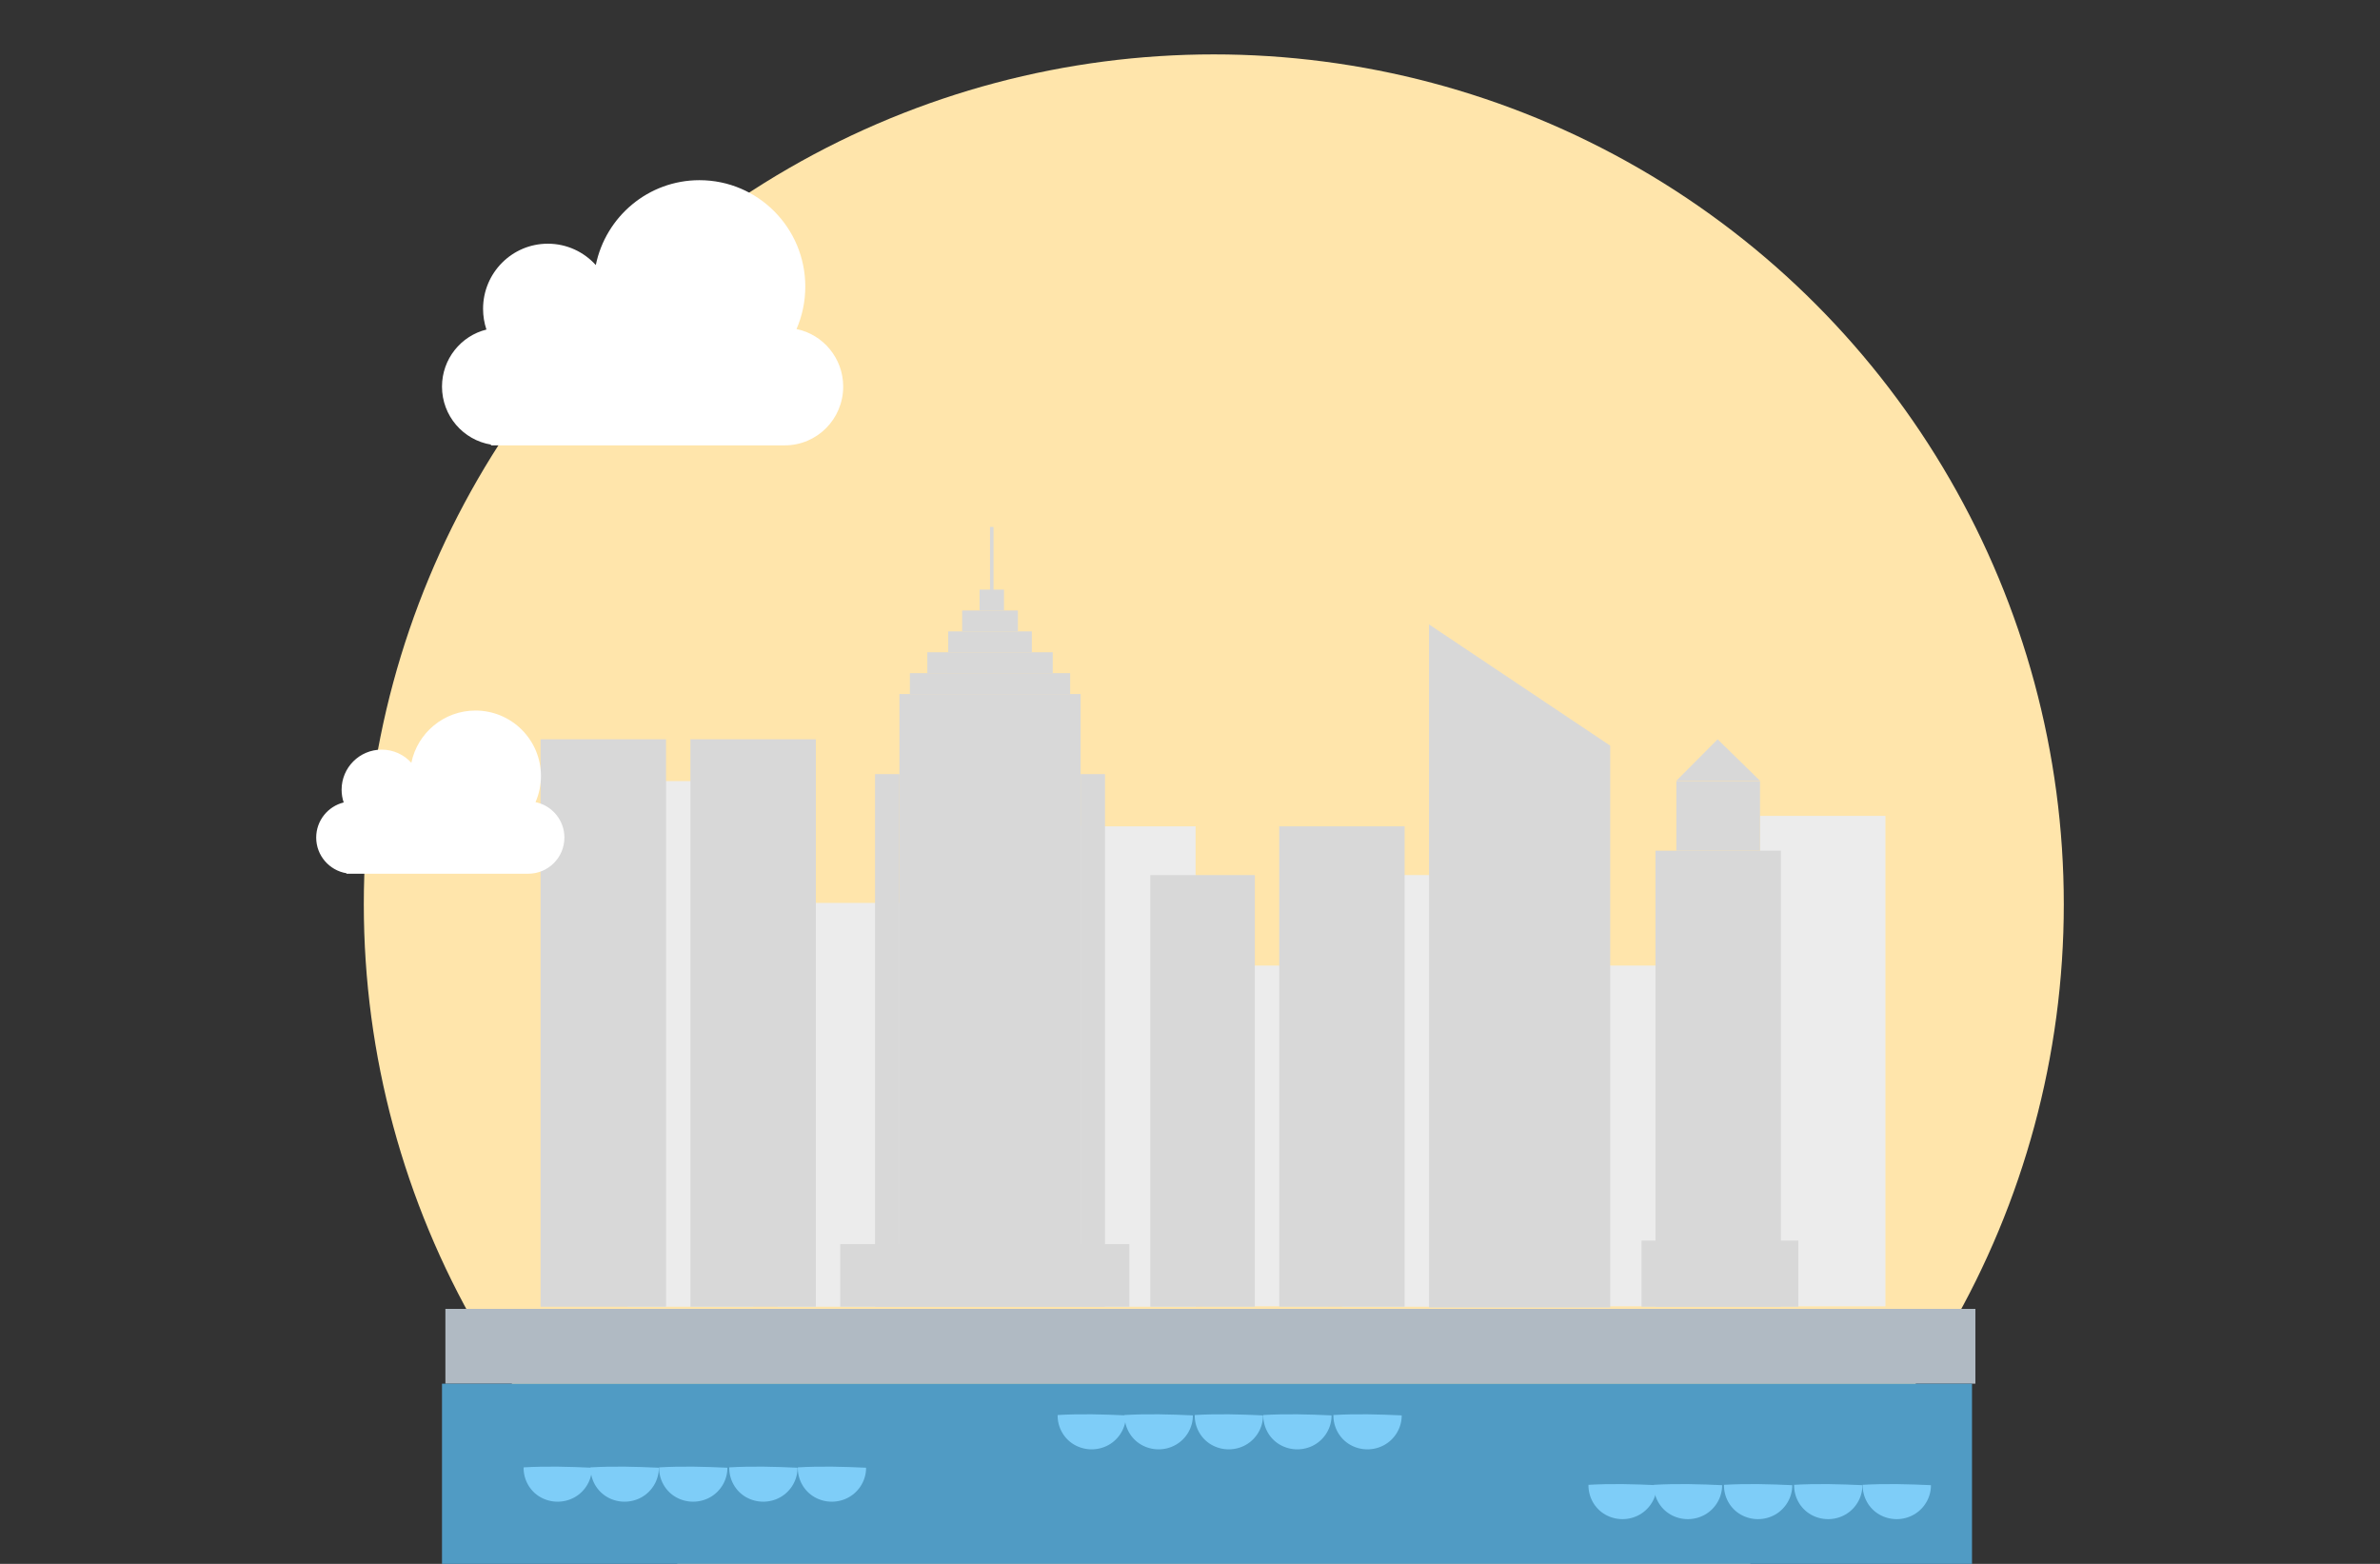 <?xml version="1.0" encoding="UTF-8"?>
<svg width="700px" height="460px" viewBox="0 0 700 460" version="1.1" xmlns="http://www.w3.org/2000/svg" xmlns:xlink="http://www.w3.org/1999/xlink">
    <rect x="0" y="0" width="700" height="460" fill="#333333" stroke="none"/>
    <!-- Generator: Sketch 42 (36781) - http://www.bohemiancoding.com/sketch -->
    <title>Artboard 4</title>
    <desc>Created with Sketch.</desc>
    <defs></defs>
    <g id="Page-1" stroke="none" stroke-width="1" fill="none" fill-rule="evenodd">
        <g id="Artboard-4">
            <circle id="Oval-17" fill="#FFE5AB" cx="357" cy="266" r="250"></circle>
            <rect id="asphalt" fill="#B0BAC3" x="131" y="385" width="450" height="22"></rect>
            <rect id="Rectangle-58" fill="#509BC4" x="130" y="407" width="450" height="78"></rect>
            <g id="Group" transform="translate(154, 416)" fill-rule="nonzero" fill="#7ECDF8">
                <path d="M39.78,15.723 C39.807,19.258 37.847,22.641 34.71,24.404 C31.573,26.168 27.708,26.147 24.591,24.35 C21.474,22.553 19.627,19.149 19.694,15.615 C26.496,15.229 33.155,15.414 39.78,15.723 L39.78,15.723 Z" id="path6137"></path>
                <path d="M196.846,0.326 C196.873,3.86 194.913,7.243 191.776,9.007 C188.64,10.771 184.774,10.75 181.657,8.953 C178.541,7.155 176.693,3.752 176.76,0.218 C183.563,-0.168 190.222,0.017 196.846,0.326 L196.846,0.326 Z" id="path6137-copy"></path>
                <path d="M352.506,20.856 C352.533,24.39 350.573,27.773 347.436,29.537 C344.3,31.3 340.434,31.28 337.317,29.483 C334.201,27.685 332.353,24.282 332.42,20.748 C339.223,20.362 345.882,20.547 352.506,20.856 L352.506,20.856 Z" id="path6137-copy-2"></path>
                <path d="M20.088,15.723 C20.115,19.258 18.155,22.641 15.018,24.404 C11.881,26.168 8.016,26.147 4.899,24.35 C1.782,22.553 -0.065,19.149 0.002,15.615 C6.805,15.229 13.463,15.414 20.088,15.723 L20.088,15.723 Z" id="path6139"></path>
                <path d="M177.154,0.326 C177.182,3.86 175.221,7.243 172.085,9.007 C168.948,10.771 165.082,10.75 161.966,8.953 C158.849,7.155 157.001,3.752 157.068,0.218 C163.871,-0.168 170.53,0.017 177.154,0.326 L177.154,0.326 Z" id="path6139-copy"></path>
                <path d="M333.283,20.856 C333.31,24.39 331.35,27.773 328.213,29.537 C325.077,31.3 321.211,31.28 318.094,29.483 C314.978,27.685 313.13,24.282 313.197,20.748 C320,20.362 326.659,20.547 333.283,20.856 L333.283,20.856 Z" id="path6139-copy-2"></path>
                <path d="M80.57,15.723 C80.597,19.258 78.637,22.641 75.5,24.404 C72.364,26.168 68.498,26.147 65.381,24.35 C62.265,22.553 60.417,19.149 60.484,15.615 C67.287,15.229 73.946,15.414 80.57,15.723 L80.57,15.723 Z" id="path6145"></path>
                <path d="M237.637,0.326 C237.664,3.86 235.704,7.243 232.567,9.007 C229.43,10.771 225.564,10.75 222.448,8.953 C219.331,7.155 217.484,3.752 217.551,0.218 C224.353,-0.168 231.012,0.017 237.637,0.326 L237.637,0.326 Z" id="path6145-copy"></path>
                <path d="M393.766,20.856 C393.793,24.39 391.832,27.773 388.696,29.537 C385.559,31.3 381.693,31.28 378.577,29.483 C375.46,27.685 373.613,24.282 373.679,20.748 C380.482,20.362 387.141,20.547 393.766,20.856 L393.766,20.856 Z" id="path6145-copy-2"></path>
                <path d="M59.941,15.723 C59.968,19.258 58.007,22.641 54.871,24.404 C51.734,26.168 47.868,26.147 44.752,24.35 C41.635,22.553 39.788,19.149 39.854,15.615 C46.657,15.229 53.316,15.414 59.941,15.723 L59.941,15.723 Z" id="path6147"></path>
                <path d="M217.476,0.326 C217.503,3.86 215.543,7.243 212.406,9.007 C209.269,10.771 205.404,10.75 202.287,8.953 C199.17,7.155 197.323,3.752 197.39,0.218 C204.193,-0.168 210.851,0.017 217.476,0.326 L217.476,0.326 Z" id="path6147-copy"></path>
                <path d="M373.136,20.856 C373.163,24.39 371.203,27.773 368.066,29.537 C364.929,31.3 361.064,31.28 357.947,29.483 C354.83,27.685 352.983,24.282 353.05,20.748 C359.853,20.362 366.511,20.547 373.136,20.856 L373.136,20.856 Z" id="path6147-copy-2"></path>
                <path d="M100.731,15.723 C100.758,19.258 98.798,22.641 95.661,24.404 C92.524,26.168 88.659,26.147 85.542,24.35 C82.425,22.553 80.578,19.149 80.645,15.615 C87.448,15.229 94.106,15.414 100.731,15.723 L100.731,15.723 Z" id="path6155"></path>
                <path d="M258.266,0.326 C258.293,3.86 256.333,7.243 253.197,9.007 C250.06,10.771 246.194,10.75 243.077,8.953 C239.961,7.155 238.113,3.752 238.18,0.218 C244.983,-0.168 251.642,0.017 258.266,0.326 L258.266,0.326 Z" id="path6155-copy"></path>
                <path d="M413.926,20.856 C413.953,24.39 411.993,27.773 408.856,29.537 C405.72,31.3 401.854,31.28 398.737,29.483 C395.621,27.685 393.773,24.282 393.84,20.748 C400.643,20.362 407.302,20.547 413.926,20.856 L413.926,20.856 Z" id="path6155-copy-2"></path>
            </g>
            <g id="skyline" transform="translate(159, 155)">
                <rect id="Rectangle-5-Copy-15" fill="#ECECEC" x="25.618" y="74.75" width="36.889" height="154.619"></rect>
                <rect id="Rectangle-5-Copy-16" fill="#ECECEC" x="69.68" y="110.589" width="36.889" height="118.78"></rect>
                <rect id="Rectangle-5-Copy-17" fill="#ECECEC" x="155.756" y="88.061" width="36.889" height="141.308"></rect>
                <rect id="Rectangle-5-Copy-18" fill="#ECECEC" x="235.683" y="102.397" width="36.889" height="126.972"></rect>
                <rect id="Rectangle-5-Copy-19" fill="#ECECEC" x="194.695" y="129.02" width="36.889" height="100.231"></rect>
                <rect id="Rectangle-5-Copy-20" fill="#ECECEC" x="297.165" y="129.02" width="36.889" height="100.231"></rect>
                <rect id="Rectangle-5-Copy-21" fill="#ECECEC" x="358.648" y="84.989" width="36.889" height="144.262"></rect>
                <rect id="Rectangle-5" fill="#D8D8D8" x="98.372" y="72.702" width="7.173" height="156.667"></rect>
                <rect id="Rectangle-5-Copy-8" fill="#D8D8D8" x="158.83" y="72.702" width="7.173" height="156.667"></rect>
                <rect id="Rectangle-5-Copy" fill="#D8D8D8" x="105.545" y="49.15" width="53.285" height="180.218"></rect>
                <rect id="Rectangle-5-Copy-10" fill="#D8D8D8" x="179.324" y="102.397" width="30.741" height="126.972"></rect>
                <rect id="Rectangle-5-Copy-11" fill="#D8D8D8" x="217.238" y="88.061" width="36.889" height="141.308"></rect>
                <rect id="Rectangle-5-Copy-13" fill="#D8D8D8" x="327.907" y="95.229" width="36.889" height="134.14"></rect>
                <rect id="Rectangle-5-Copy-12" fill="#D8D8D8" x="44.062" y="62.462" width="36.889" height="166.907"></rect>
                <rect id="Rectangle-5-Copy-14" fill="#D8D8D8" x="0" y="62.462" width="36.889" height="166.907"></rect>
                <polygon id="Rectangle-5-Copy-9" fill="#D8D8D8" points="261.301 28.671 314.585 64.324 314.585 229.605 261.301 229.605"></polygon>
                <rect id="Rectangle-5-Copy-2" fill="#D8D8D8" x="113.743" y="36.863" width="36.889" height="6.144"></rect>
                <rect id="Rectangle-5-Copy-6" fill="#D8D8D8" x="108.619" y="43.007" width="47.137" height="6.144"></rect>
                <rect id="Rectangle-5-Copy-3" fill="#D8D8D8" x="119.891" y="30.719" width="24.593" height="6.144"></rect>
                <rect id="Rectangle-5-Copy-4" fill="#D8D8D8" x="123.99" y="24.575" width="16.395" height="6.144"></rect>
                <rect id="Rectangle-5-Copy-5" fill="#D8D8D8" x="129.113" y="18.431" width="7.173" height="6.144"></rect>
                <rect id="Rectangle-5-Copy-7" fill="#D8D8D8" x="132.187" y="0" width="1.025" height="19.455"></rect>
                <rect id="Rectangle-23" fill="#D8D8D8" x="88.125" y="210.937" width="85.051" height="18.431"></rect>
                <rect id="Rectangle-24" fill="#D8D8D8" x="323.808" y="209.913" width="46.112" height="19.455"></rect>
                <rect id="Rectangle-24-Copy" fill="#D8D8D8" x="334.055" y="74.75" width="24.593" height="20.479"></rect>
                <polygon id="Path-3" fill="#D8D8D8" points="334.055 74.653 358.654 74.653 346.178 62.462"></polygon>
            </g>
            <path d="M230.811,131 L144.402,131 L144.402,130.774 C136.234,129.435 130,122.309 130,113.719 C130,105.603 135.565,98.794 143.067,96.937 C142.426,95.02 142.079,92.967 142.079,90.832 C142.079,80.256 150.606,71.683 161.126,71.683 C166.72,71.683 171.75,74.107 175.235,77.967 C178.145,63.717 190.69,53 205.724,53 C222.915,53 236.85,67.011 236.85,84.293 C236.85,88.735 235.93,92.96 234.271,96.787 C242.106,98.397 248,105.366 248,113.719 C248,123.263 240.304,131 230.811,131 Z" id="Combined-Shape" fill="#FFFFFF"></path>
            <path d="M155.366,257 L101.909,257 L101.909,256.861 C96.857,256.037 93,251.651 93,246.365 C93,241.371 96.442,237.181 101.084,236.038 C100.687,234.858 100.472,233.595 100.472,232.281 C100.472,225.773 105.748,220.497 112.256,220.497 C115.716,220.497 118.828,221.989 120.984,224.364 C122.784,215.595 130.545,209 139.846,209 C150.481,209 159.102,217.622 159.102,228.257 C159.102,230.991 158.533,233.591 157.506,235.946 C162.353,236.937 166,241.225 166,246.365 C166,252.239 161.239,257 155.366,257 Z" id="Combined-Shape-Copy-2" fill="#FFFFFF"></path>
        </g>
    </g>
</svg>